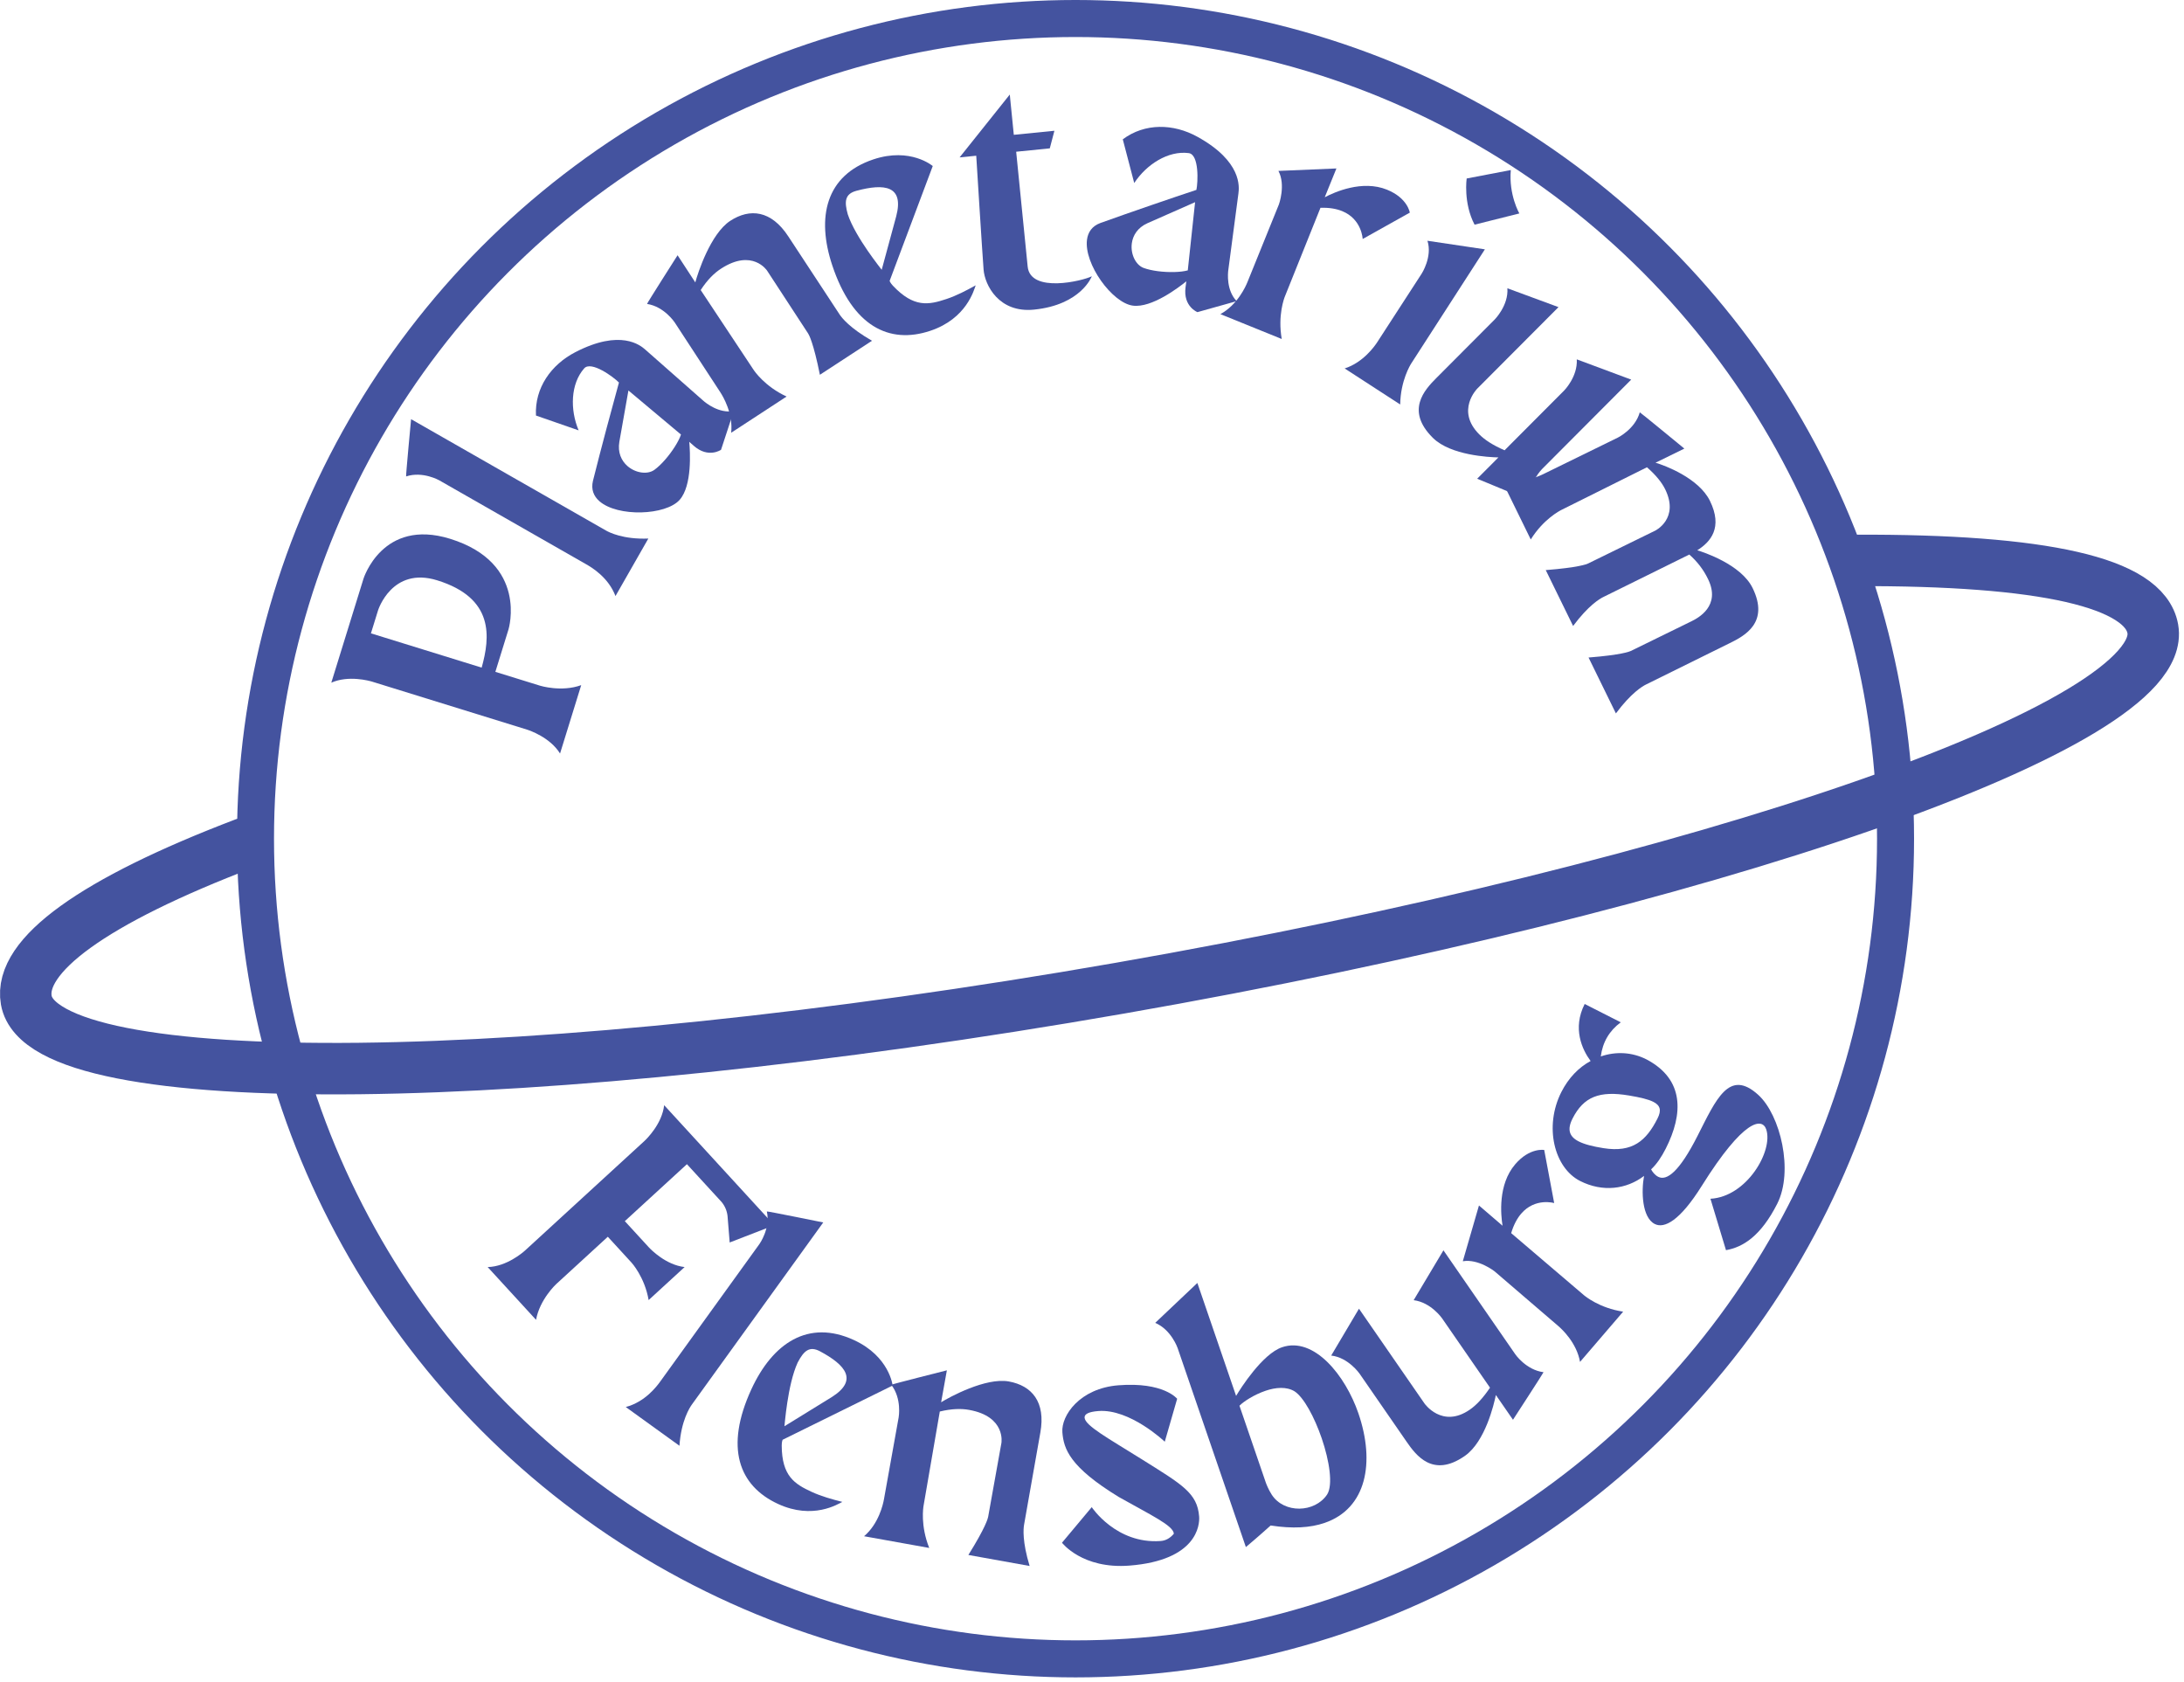 <?xml version="1.0" encoding="UTF-8" standalone="no"?><!DOCTYPE svg PUBLIC "-//W3C//DTD SVG 1.1//EN" "http://www.w3.org/Graphics/SVG/1.1/DTD/svg11.dtd"><svg width="100%" height="100%" viewBox="0 0 413 318" version="1.1" xmlns="http://www.w3.org/2000/svg" xmlns:xlink="http://www.w3.org/1999/xlink" xml:space="preserve" xmlns:serif="http://www.serif.com/" style="fill-rule:evenodd;clip-rule:evenodd;stroke-linecap:round;stroke-linejoin:round;stroke-miterlimit:1.5;"><g id="Logo"><path id="Ring-außen" serif:id="Ring außen" d="M350.825,105.955c35.616,-0.138 54.741,4.153 56.277,12.955c3.163,18.121 -84.364,48.556 -195.336,67.923c-110.971,19.367 -203.634,20.379 -206.796,2.259c-1.464,-8.392 12.604,-18.696 41.324,-29.64" style="fill:none;stroke:#44539f;stroke-width:9.73px;"/><circle id="Kreis" cx="203.384" cy="158.569" r="155.069" style="fill:none;stroke:#44539f;stroke-width:7px;"/><g><path d="M136.48,227.283c0.617,0.768 0.983,1.633 1.098,2.598l0.407,5.031l8.423,-3.263l-20.815,-22.695c-0.403,3.558 -3.324,6.389 -3.737,6.776l-22.562,20.693c-0.42,0.382 -3.492,3.045 -7.073,3.138l9.148,9.975c0.706,-3.909 3.828,-6.773 3.828,-6.773l9.742,-8.935l4.488,4.894c-0,-0 2.479,2.703 3.231,7.078l6.804,-6.241c-3.557,-0.404 -6.387,-3.322 -6.773,-3.739l-4.533,-4.942l11.743,-10.77l6.581,7.175Z" style="fill:#44539f;fill-rule:nonzero;"/><path d="M118.332,266.019l10.154,7.327c0.317,-4.758 1.961,-7.257 2.361,-7.811l24.83,-34.412c-0,-0 -10.611,-2.155 -10.665,-2.08c0.707,3.238 -1.403,6.162 -1.403,6.162l-18.76,25.999c-0.649,0.899 -2.854,3.854 -6.517,4.815l-0,-0Z" style="fill:#44539f;fill-rule:nonzero;"/><path d="M153.491,282.065c-3.222,-1.485 -5.641,-2.987 -5.666,-8.759c0.004,-0.762 0.169,-1.093 0.169,-1.093l20.809,-10.256c0,-0 -0.601,-5.501 -7.32,-8.597c-8.643,-3.982 -15.379,0.587 -19.397,9.307c-5.054,10.97 -2.416,18.242 5.049,21.682c6.606,3.043 11.349,0.004 12.155,-0.389c-1.93,-0.486 -3.98,-1.057 -5.799,-1.895l-0,-0Zm-2.654,-24.442c1.173,-2.256 2.251,-3.194 4.243,-2.128c4.834,2.588 7.276,5.47 2.172,8.669c-1.687,1.057 -8.912,5.492 -8.912,5.492c0.035,-0.076 0.568,-7.846 2.497,-12.033l-0,0Z" style="fill:#44539f;fill-rule:nonzero;"/><path d="M194.705,296.077c-1.407,-4.633 -1.183,-7.068 -1.047,-7.823c1.041,-5.795 2.032,-11.602 3.073,-17.398c1.041,-5.796 -1.6,-8.884 -5.974,-9.67c-4.372,-0.785 -11.265,2.988 -12.787,3.935l1.085,-6.037c-0,0 -10.499,2.645 -10.515,2.735c2.035,2.613 1.398,6.163 1.398,6.163c-0.932,5.167 -1.855,10.338 -2.783,15.506c-0.16,0.89 -0.973,4.594 -3.758,6.962l12.322,2.214c-1.683,-4.224 -1.129,-7.657 -1.062,-8.03l3.062,-17.762c2.284,-0.552 4.07,-0.573 5.54,-0.309c7.009,1.259 6.111,6.257 6.111,6.257c-0.837,4.66 -1.674,9.322 -2.511,13.981c-0.047,0.262 -0.455,1.939 -3.737,7.192l11.583,2.081l-0,0.003Z" style="fill:#44539f;fill-rule:nonzero;"/><path d="M215.826,275.845c-6.22,-3.893 -10.609,-6.285 -10.728,-7.803c-0.054,-0.684 0.754,-1.118 2.592,-1.262c5.989,-0.471 12.571,5.798 12.571,5.798l2.343,-8.115c-0,0 -2.538,-3.226 -11.112,-2.552c-7.314,0.574 -10.841,5.735 -10.594,8.888c0.249,3.165 1.404,6.568 10.666,12.23c6.208,3.494 10.296,5.4 10.417,6.945c-0.72,0.861 -1.564,1.321 -2.531,1.381c-8.389,0.597 -12.999,-6.402 -12.999,-6.402l-5.624,6.724c0,-0 3.821,5.028 12.771,4.325c12.736,-1.001 13.291,-7.642 13.163,-9.281c-0.344,-4.443 -3.19,-6.028 -10.935,-10.876l0,0Z" style="fill:#44539f;fill-rule:nonzero;"/><path d="M242.428,254.723c-3.709,1.272 -7.831,7.767 -8.679,9.196l-7.324,-21.355l-7.973,7.546c3.049,1.292 4.241,4.765 4.241,4.765l12.904,37.624c0,-0 2.541,-2.14 4.687,-4.08c4.164,0.646 7.504,0.437 10.195,-0.487c7.955,-2.728 9.58,-11.442 6.399,-20.717c-2.464,-7.177 -8.41,-14.564 -14.45,-12.492l-0,0Zm8.543,27.826c-2.341,3.511 -8.153,3.638 -10.479,0.049c-0.639,-0.985 -1.05,-2.075 -1.131,-2.31c-1.714,-4.997 -3.259,-9.511 -4.975,-14.513c0.793,-0.807 2.762,-2.083 4.916,-2.821c1.914,-0.657 3.992,-0.835 5.521,0.112c1.729,1.142 3.743,4.864 5.118,8.874c1.472,4.303 2.153,8.815 1.03,10.609l-0,-0Z" style="fill:#44539f;fill-rule:nonzero;"/><path d="M291.887,259.438c-3.288,-0.416 -5.337,-3.381 -5.337,-3.381l-13.593,-19.664l-5.631,9.427c3.288,0.417 5.374,3.434 5.374,3.434l9.062,13.11c-1.37,2.023 -2.594,3.308 -3.817,4.153c-5.255,3.633 -8.588,-1.189 -8.588,-1.189l-12.371,-17.896l-5.254,8.859c3.253,0.366 5.375,3.437 5.375,3.437l8.883,12.85c1.798,2.602 4.975,6.861 10.956,2.726l0.104,-0.071c3.815,-2.712 5.45,-9.689 5.824,-11.482l3.235,4.68c-0.002,-0.002 5.813,-8.942 5.778,-8.993l-0,0Z" style="fill:#44539f;fill-rule:nonzero;"/><path d="M286.528,220.129c-3.296,3.839 -2.723,9.58 -2.391,11.617l-4.461,-3.83l-3.055,10.544c2.972,-0.499 6.021,1.919 6.021,1.919l12.05,10.343c0.686,0.589 3.467,3.168 4.096,6.769l8.155,-9.499c-4.495,-0.684 -7.194,-2.924 -7.441,-3.136l-13.735,-11.711c0.486,-1.628 1.151,-2.816 1.893,-3.68c2.635,-3.069 6.241,-2.006 6.241,-2.006l-1.885,-10.038c0.001,0.004 -2.729,-0.506 -5.488,2.708l-0,-0Z" style="fill:#44539f;fill-rule:nonzero;"/><path d="M306.49,193.284l-6.823,-3.464c-2.347,4.624 -0.478,8.622 1.121,10.783c-2.24,1.202 -4.177,3.197 -5.523,5.848c-3.315,6.53 -1.374,14.339 3.533,16.831c4.257,2.161 8.751,1.591 12.096,-0.955c-0.535,2.898 -0.409,7.851 2.024,9.087c1.814,0.921 4.753,-0.593 8.889,-7.201c7.978,-12.74 11.458,-12.937 12.202,-10.656c1.325,4.06 -3.688,12.715 -10.557,13.088l2.937,9.719c3.208,-0.557 6.587,-2.659 9.685,-8.762c3.139,-6.183 0.613,-16.795 -3.582,-20.6c-5.511,-4.999 -7.953,0.803 -11.507,7.803c-3.425,6.748 -5.798,8.507 -7.403,7.692c-0.651,-0.33 -1.088,-0.93 -1.353,-1.408c1.081,-1.012 1.964,-2.335 2.766,-3.914c3.35,-6.599 3.531,-13.102 -3.631,-16.877c-2.761,-1.402 -5.816,-1.534 -8.649,-0.561c0.349,-2.696 1.607,-4.847 3.775,-6.453l-0,-0Zm6.944,18.197c-2.132,4.199 -4.707,6.477 -10.228,5.594c-2.028,-0.323 -3.587,-0.722 -4.658,-1.266c-1.809,-0.918 -2.231,-2.25 -1.179,-4.323c2.098,-4.132 5.085,-5.302 10.678,-4.364c2.104,0.356 3.635,0.708 4.601,1.199c1.321,0.667 1.578,1.6 0.786,3.16l0,-0Z" style="fill:#44539f;fill-rule:nonzero;"/></g><g><path d="M68.729,109.438l-6.079,19.633c3.276,-1.445 7.194,-0.35 7.735,-0.189l29.246,9.055c0.541,0.171 4.39,1.481 6.275,4.527l4.003,-12.929c-3.731,1.361 -7.778,0.108 -7.778,0.108l-8.457,-2.618l2.487,-8.034c0,-0 3.812,-12.523 -11.052,-17.125c-12.809,-3.963 -16.38,7.572 -16.38,7.572Zm22.355,16.787l-20.939,-6.482l1.347,-4.351c-0,0 2.609,-8.328 11.185,-5.673c10.839,3.356 10.011,10.751 8.407,16.506l-0,0Z" style="fill:#44539f;fill-rule:nonzero;"/><path d="M116.39,112.695l6.211,-10.873c-4.765,0.188 -7.423,-1.182 -8.017,-1.521l-36.846,-21.049c0,-0 -1.02,10.779 -0.94,10.825c3.145,-1.046 6.277,0.743 6.277,0.743l27.837,15.903c0.963,0.55 4.135,2.43 5.478,5.972l-0,-0Z" style="fill:#44539f;fill-rule:nonzero;"/><path d="M133.009,75.774c-3.886,-3.422 -7.099,-6.252 -10.982,-9.673c-0.925,-0.815 -4.657,-3.944 -13.231,0.482c-4.587,2.365 -7.706,6.769 -7.444,11.981l8.067,2.804c-1.637,-3.883 -1.543,-8.774 1.047,-11.715c1.326,-1.504 5.592,1.648 6.578,2.674c-1.277,4.606 -3.377,12.446 -4.917,18.593c-0.386,1.618 0.141,2.889 1.211,3.832c3.454,3.041 12.576,2.713 15.191,-0.256c2.381,-2.704 1.974,-9.131 1.813,-10.959l0.854,0.753c2.753,2.424 5.154,0.749 5.154,0.749l2.405,-7.32c-2.809,0.502 -5.308,-1.559 -5.746,-1.945l-0,-0Zm-7.278,11.19c-0.647,0.736 -1.334,1.397 -1.998,1.877c-1.308,0.932 -3.565,0.608 -5.094,-0.739c-1.133,-0.998 -1.865,-2.553 -1.518,-4.579c1.092,-6.118 1.516,-8.606 1.715,-9.696l9.938,8.33c-0.406,1.255 -1.636,3.21 -3.043,4.807l-0,0Z" style="fill:#44539f;fill-rule:nonzero;"/><path d="M164.9,64.426c-4.202,-2.405 -5.71,-4.329 -6.129,-4.971c-3.22,-4.93 -6.484,-9.835 -9.704,-14.765c-3.22,-4.93 -7.26,-5.363 -10.981,-2.934c-3.719,2.43 -6.144,9.905 -6.601,11.637l-3.353,-5.135c-0,-0 -5.822,9.128 -5.772,9.204c3.274,0.505 5.246,3.524 5.246,3.524c2.868,4.398 5.745,8.793 8.616,13.189c0.495,0.757 2.445,4.009 2.044,7.643l10.482,-6.846c-4.122,-1.917 -6.076,-4.794 -6.283,-5.112l-9.961,-15.021c1.283,-1.969 2.567,-3.21 3.818,-4.027c5.962,-3.893 8.739,0.359 8.739,0.359c2.588,3.963 5.178,7.929 7.767,11.892c0.145,0.223 1,1.723 2.218,7.796l9.853,-6.435l0.001,0.002Z" style="fill:#44539f;fill-rule:nonzero;"/><path d="M178.98,56.533c-3.365,1.122 -6.157,1.682 -10.125,-2.51c-0.518,-0.558 -0.625,-0.912 -0.625,-0.912l8.156,-21.719c-0,0 -4.203,-3.6 -11.221,-1.259c-9.027,3.011 -10.813,10.951 -7.775,20.06c3.822,11.458 10.722,14.955 18.518,12.355c6.901,-2.302 8.28,-7.764 8.598,-8.602c-1.74,0.967 -3.626,1.953 -5.526,2.587l0,-0Zm-18.661,-16.006c-0.688,-2.449 -0.544,-3.87 1.638,-4.456c5.296,-1.42 9.049,-0.99 7.516,4.835c-0.507,1.925 -2.741,10.103 -2.741,10.103c-0.026,-0.079 -4.954,-6.109 -6.413,-10.483l0,0.001Z" style="fill:#44539f;fill-rule:nonzero;"/><path d="M194.334,50.396c-0.102,-1.017 -2.173,-21.709 -2.173,-21.709l6.357,-0.636l0.873,-3.328l-7.678,0.768l-0.762,-7.615l-9.488,11.882l3.146,-0.315c0,0 1.158,18.625 1.389,21.528c0.23,2.919 2.875,8.235 9.532,7.568c8.936,-0.894 10.936,-6.307 10.936,-6.307c-1.669,0.865 -11.62,3.284 -12.132,-1.836Z" style="fill:#44539f;fill-rule:nonzero;"/><path d="M232.272,51.08c0.678,-5.134 1.239,-9.378 1.917,-14.509c0.161,-1.222 0.681,-6.064 -7.77,-10.72c-4.519,-2.492 -9.914,-2.629 -14.097,0.491l2.164,8.262c2.314,-3.522 6.428,-6.168 10.313,-5.655c1.988,0.262 1.746,5.561 1.443,6.952c-4.536,1.505 -12.217,4.128 -18.18,6.272c-1.558,0.581 -2.321,1.727 -2.507,3.141c-0.603,4.562 4.751,11.955 8.673,12.473c3.572,0.472 8.683,-3.446 10.111,-4.598l-0.149,1.128c-0.48,3.637 2.249,4.698 2.249,4.698l7.419,-2.079c-1.982,-2.054 -1.662,-5.278 -1.586,-5.856l0,-0Zm-13.347,0.189c-0.971,-0.129 -1.903,-0.331 -2.672,-0.614c-1.502,-0.568 -2.49,-2.623 -2.223,-4.643c0.197,-1.496 1.082,-2.971 2.957,-3.811c5.689,-2.501 7.992,-3.535 9.008,-3.976l-1.382,12.893c-1.27,0.362 -3.578,0.429 -5.688,0.151l-0,-0Z" style="fill:#44539f;fill-rule:nonzero;"/><path d="M262.284,35.862c-4.689,-1.901 -9.948,0.472 -11.773,1.436l2.208,-5.449l-10.967,0.465c1.42,2.657 0.099,6.318 0.099,6.318l-5.963,14.719c-0.339,0.838 -1.898,4.295 -5.11,6.039l11.602,4.703c-0.784,-4.479 0.479,-7.752 0.601,-8.053l6.723,-16.752c1.699,-0.057 3.037,0.195 4.092,0.622c3.749,1.52 3.89,5.277 3.89,5.277l8.914,-4.986c-0.003,0.001 -0.39,-2.748 -4.316,-4.339l0,-0Z" style="fill:#44539f;fill-rule:nonzero;"/><path d="M278.846,42.477l8.463,-2.121c-0,-0 -2.024,-3.501 -1.612,-8.206l-8.347,1.597c0.001,-0.003 -0.662,4.619 1.496,8.73Zm-14.066,33.996c0.076,-4.548 1.937,-7.52 2.114,-7.793l13.902,-21.54l-10.861,-1.619c0.968,3.041 -1.096,6.222 -1.096,6.222l-8.4,12.954c-0.492,0.758 -2.677,3.858 -6.162,4.962l10.503,6.814Z" style="fill:#44539f;fill-rule:nonzero;"/><path d="M289.228,94.563c-0.186,-3.309 2.359,-5.861 2.359,-5.861l16.878,-16.929l-10.291,-3.83c0.186,3.309 -2.404,5.907 -2.404,5.907l-11.252,11.286c-2.238,-0.981 -3.724,-1.953 -4.776,-3.002c-4.524,-4.511 -0.385,-8.662 -0.385,-8.662l15.36,-15.406l-9.665,-3.563c0.23,3.265 -2.406,5.908 -2.406,5.908l-11.03,11.063c-2.232,2.24 -5.846,6.135 -0.697,11.269l0.09,0.089c3.357,3.261 10.515,3.606 12.346,3.649l-4.017,4.029c0.002,-0.002 9.846,4.098 9.89,4.053l0,0Z" style="fill:#44539f;fill-rule:nonzero;"/><path d="M300.399,124.317l5.173,10.565c2.888,-3.881 5.022,-5.135 5.704,-5.469l15.818,-7.815c2.84,-1.391 7.525,-3.898 4.327,-10.428c-2.197,-4.486 -9.391,-6.81 -10.462,-7.13c2.53,-1.59 4.872,-4.285 2.396,-9.342c-2.114,-4.317 -8.571,-6.719 -10.292,-7.213l5.453,-2.67c-0,-0 -8.371,-6.886 -8.427,-6.859c-0.901,3.189 -4.14,4.775 -4.14,4.775c-4.713,2.308 -9.426,4.616 -14.141,6.925c-0.796,0.389 -4.259,1.944 -7.846,1.094l5.507,11.246c2.409,-3.855 5.503,-5.443 5.844,-5.61l16.131,-8.039c1.71,1.485 2.833,2.91 3.444,4.157c2.725,5.566 -1.874,7.818 -1.874,7.818l-12.723,6.23c-0.23,0.113 -1.817,0.75 -7.986,1.235l5.173,10.565c2.889,-3.878 5.021,-5.135 5.703,-5.469l16.271,-8.036c1.516,1.334 2.695,2.878 3.54,4.634c2.492,5.09 -1.901,7.379 -3.136,7.984l-11.471,5.617c-0.227,0.111 -1.815,0.748 -7.986,1.235l0,0Z" style="fill:#44539f;fill-rule:nonzero;"/></g></g></svg>